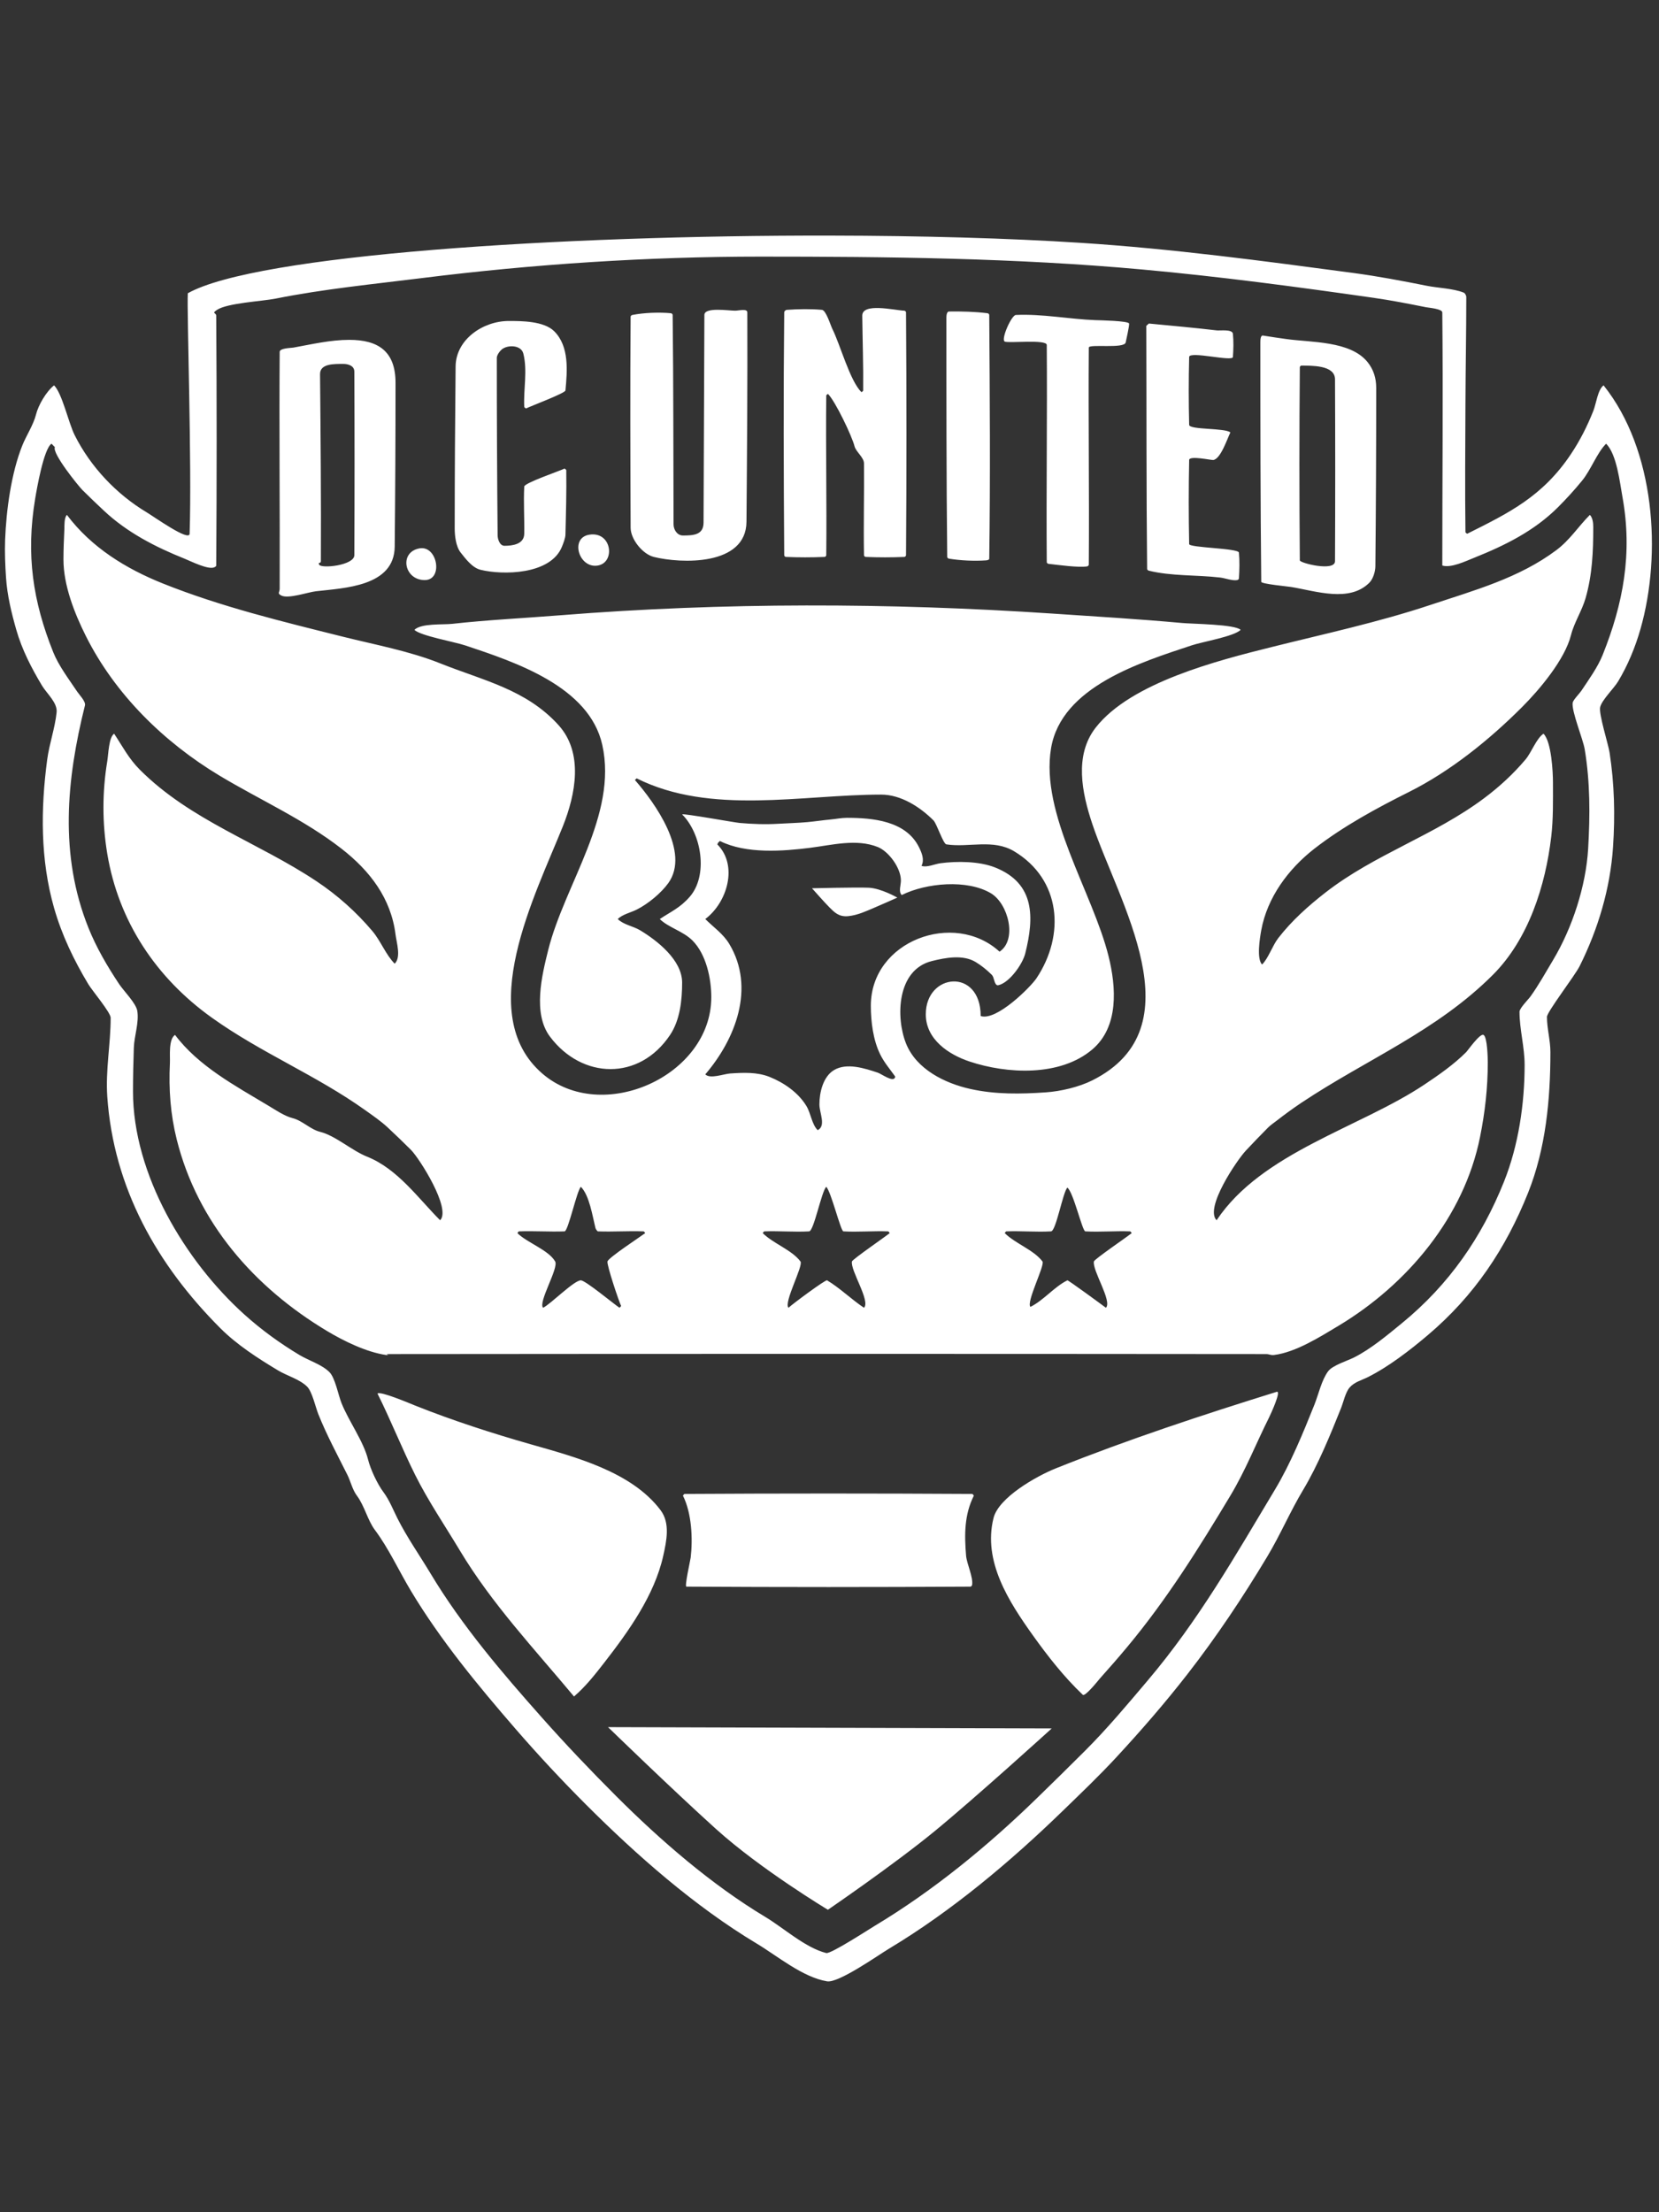 <?xml version="1.0" encoding="UTF-8" standalone="no"?>
<!DOCTYPE svg PUBLIC "-//W3C//DTD SVG 1.1//EN" "http://www.w3.org/Graphics/SVG/1.1/DTD/svg11.dtd">
<!-- Created with Vectornator (http://vectornator.io/) -->
<svg height="100%" stroke-miterlimit="10" style="fill-rule:nonzero;clip-rule:evenodd;stroke-linecap:round;stroke-linejoin:round;" version="1.1" viewBox="0 0 750 1000" width="100%" xml:space="preserve" xmlns="http://www.w3.org/2000/svg" xmlns:vectornator="http://vectornator.io" xmlns:xlink="http://www.w3.org/1999/xlink">
<rect x="0" y="0" width="750" height="1000" fill="#333333" stroke="none"/>
<defs/>
<g id="Layer-1" vectornator:layerName="Layer 1">
<path d="" fill="none" opacity="1" stroke="#002f87" stroke-linecap="butt" stroke-linejoin="miter" stroke-width="1"/>
<path d="M375.562 106.5C253.021 106.283 115.768 115.214 84.906 132.562C84.425 140.798 86.785 210.258 85.719 241.281C85.592 244.979 69.619 233.578 66.312 231.594C52.597 223.364 40.91 211.007 33.75 196.688C30.939 191.066 28.146 177.896 24.438 174.188C20.866 177.045 17.35 183.099 16.281 187.375C15.105 192.08 11.849 196.955 10.094 201.344C5.049 213.956 2.823 230.731 2.312 244C2.102 249.482 2.352 255.559 2.719 261.062C3.256 269.123 5.167 276.989 7.375 284.719C9.938 293.69 14.254 302.027 19 309.938C21.152 313.524 26.026 317.643 25.594 321.969C24.883 329.08 22.296 336.172 21.344 343.312C18.361 365.682 18.206 388.597 24.438 410.406C27.96 422.734 33.387 433.989 39.938 444.906C41.629 447.725 50.031 457.712 50.031 460.062C50.031 471.821 47.671 483.692 48.5 495.719C51.342 536.921 70.945 571.727 99.688 600.469C107.112 607.893 116.703 614.078 125.688 619.469C129.832 621.956 135.475 623.444 138.875 626.844C141.118 629.086 142.656 636.123 143.906 639.25C147.729 648.807 152.569 657.733 157.094 666.781C158.478 669.549 159.298 673.366 161.344 676.094C164.784 680.681 166.177 687.195 169.5 691.625C175.687 699.875 180.36 710.12 185.781 719.156C199.133 741.409 216.159 762.018 233.125 781.594C243.292 793.325 253.934 804.746 264.906 815.719C287.848 838.661 314.066 861.746 342.094 878.562C351.536 884.228 362.814 893.776 373.906 895.625C379.102 896.491 396.996 883.815 401.844 880.906C430.333 863.813 456.847 841.476 480.594 818.438C488.73 810.544 496.923 802.725 504.625 794.406C515.84 782.294 526.676 769.813 536.812 756.781C550.064 739.744 561.835 722.077 572.906 703.625C578.855 693.71 583.225 683.312 589.188 673.375C595.825 662.312 601.425 648.593 606.25 636.531C607.321 633.854 608.249 629.407 610.125 627.219C612.283 624.701 615.545 623.93 618.281 622.562C627.754 617.826 637.365 610.393 645.438 603.562C666.583 585.67 680.749 564.347 690.812 539.188C698.84 519.118 700.906 496.929 700.906 475.562C700.906 470.233 699.344 464.951 699.344 459.656C699.344 457.434 711.963 441.042 714.094 436.781C722.439 420.091 727.966 401.666 729.219 382.875C730.181 368.439 729.854 354.473 727.656 340.188C727.067 336.36 722.663 322.6 723.406 319.625C724.233 316.32 729.599 311.22 731.531 308C735.925 300.677 739.279 292.554 741.625 284.344C751.316 250.425 748.269 203.351 724.938 174.188C722.292 176.171 721.626 182.451 720.281 185.812C717.496 192.775 714.325 199.059 710.219 205.219C697.34 224.538 681.926 231.959 663.281 241.281C663.023 241.023 662.505 240.866 662.5 240.5C662.245 221.108 662.429 201.706 662.5 182.312C662.559 166.28 662.875 150.252 662.875 134.219C662.875 133.624 662.333 132.527 661.719 132.281C656.874 130.343 650.198 130.221 645.031 129.188C634.002 126.982 622.86 124.865 611.688 123.375C570.728 117.914 530.018 112.446 488.719 109.781C455.629 107.646 416.41 106.572 375.562 106.5ZM343.656 116C401.141 116 458.975 116.603 516.281 121.812C551.43 125.008 586.131 129.644 621 134.625C628.898 135.753 636.822 137.308 644.656 138.875C645.798 139.103 652.015 139.592 652.031 141.219C652.415 179.358 652.031 217.484 652.031 255.625C655.867 256.904 662.681 253.634 666.375 252.156C680.206 246.624 693.539 240.086 704.375 229.25C708.186 225.439 711.834 221.425 715.25 217.25C719.23 212.386 721.954 204.702 726.094 200.562C730.917 205.386 732.274 218.023 733.469 224.594C738.129 250.226 733.767 272.958 724.562 295.969C722.302 301.621 718.237 307.238 714.875 312.281C714.076 313.479 711.15 316.42 710.969 317.688C710.422 321.514 715.644 334.081 716.406 338.656C718.896 353.594 718.857 368.527 717.969 383.625C716.975 400.524 710.808 419.487 702.062 434.062C698.78 439.533 695.693 445.13 691.969 450.344C690.966 451.748 686.938 455.75 686.938 457.344C686.937 465.267 689.25 473.316 689.25 481.375C689.25 498.862 686.501 517.716 679.938 534.125C669.899 559.22 655.162 580.632 633.781 598.125C627.218 603.495 619.662 609.856 612.062 613.656C609.077 615.149 602.449 617.161 600.438 619.844C597.475 623.794 596.056 630.375 594.219 634.969C589.114 647.731 583.445 661.591 576.375 673.375C558.348 703.42 541.884 732.418 518.969 759.5C509.817 770.316 500.682 781.256 490.656 791.281C483.351 798.587 475.969 805.828 468.562 813.031C446.623 834.369 421.928 854.656 395.625 870.438C392.714 872.184 375.556 883.35 373.531 882.844C364.093 880.484 354.243 871.477 346 866.531C321.601 851.892 298.464 831.807 278.5 811.844C267.047 800.391 255.883 788.666 245.125 776.562C227.036 756.212 208.772 734.828 194.719 711.406C189.733 703.097 183.9 694.801 179.594 686.188C177.719 682.437 175.969 677.99 173.375 674.531C170.602 670.834 167.502 664.197 166.406 659.812C164.304 651.405 157.676 642.471 154.375 634.219C152.958 630.676 151.506 622.819 148.938 620.25C145.474 616.786 139.611 615.042 135.375 612.5C126.563 607.213 118.19 601.143 110.531 594.25C83.68 570.084 60.125 530.812 60.125 493.406C60.125 486.811 60.284 480.217 60.5 473.625C60.673 468.352 62.938 462.188 62.062 456.938C61.485 453.474 55.93 447.942 53.906 444.906C48.495 436.789 43.52 428.27 39.938 419.312C26.804 386.479 30.002 352.491 38.406 318.875C38.85 317.099 35.827 314.037 34.906 312.656C31.211 307.113 26.528 300.977 24.062 294.812C14.897 271.9 11.653 250.896 15.906 225.375C16.631 221.025 19.76 202.91 23.281 200.562C24.057 201.338 24.037 201.349 24.812 202.125C23.433 204.884 35.538 219.788 37.25 221.5C40.418 224.668 43.675 227.742 46.938 230.812C57.397 240.657 70.262 247.274 83.406 252.531C86.171 253.637 94.259 257.761 96.969 256.406C97.296 256.243 97.748 255.991 97.75 255.625C98.007 218.002 98.007 180.373 97.75 142.75C97.739 141.201 95.462 141.838 98.125 140.062C102.756 136.975 118.545 136.191 124.5 135C146.379 130.624 168.714 128.454 190.844 125.688C241.232 119.389 292.878 116 343.656 116ZM397.562 139.25C393.385 139.097 389.778 139.712 389.812 142.75C389.939 153.999 390.345 165.252 390.219 176.5C390.215 176.866 389.696 177.023 389.438 177.281C384.164 172.008 379.92 155.935 376.25 148.594C375.49 147.074 373.427 140.225 371.594 140.062C366.314 139.593 360.976 139.702 355.688 140.062C355.14 140.1 354.537 140.67 354.531 141.219C354.147 177.807 354.274 214.38 354.531 250.969C354.534 251.334 354.916 251.734 355.281 251.75C361.094 251.997 366.937 251.997 372.75 251.75C373.115 251.734 373.527 251.334 373.531 250.969C373.787 226.922 373.275 202.891 373.531 178.844C373.535 178.478 374.054 178.321 374.312 178.062C377.63 181.38 385.162 197.117 386.312 201.719C386.939 204.226 390.569 206.739 390.594 209.469C390.721 223.302 390.34 237.137 390.594 250.969C390.6 251.334 391.01 251.734 391.375 251.75C397.188 251.997 403 251.997 408.812 251.75C409.178 251.734 409.591 251.334 409.594 250.969C409.851 214.38 409.85 177.808 409.594 141.219C409.591 140.853 409.178 140.453 408.812 140.438C406.482 140.34 401.74 139.403 397.562 139.25ZM324.375 140.031C321.236 140.045 318.445 140.518 318.438 142.375C318.309 173.664 318.191 204.961 318.062 236.25C318.04 241.815 313.497 242.063 308.75 242.062C306.048 242.062 304.509 239.338 304.5 237.031C304.373 205.484 304.478 173.92 304.094 142.375C304.089 142.009 303.676 141.63 303.312 141.594C298.149 141.077 291.037 141.343 285.875 142.375C285.516 142.447 285.097 142.791 285.094 143.156C284.837 174.961 284.967 206.757 285.094 238.562C285.115 243.861 290.587 250.506 295.562 251.75C307.746 254.796 337.308 255.974 337.469 235.844C337.721 204.297 337.972 172.766 337.844 141.219C337.836 139.39 334.234 140.403 332.406 140.438C331.005 140.464 327.514 140.017 324.375 140.031ZM429 140.812C428.055 140.826 427.844 142.509 427.844 143.531C427.844 179.604 427.834 215.679 428.219 251.75C428.223 252.116 428.639 252.471 429 252.531C434.12 253.385 440.515 253.682 445.688 253.312C446.264 253.271 447.211 253.109 447.219 252.531C447.732 215.816 447.476 179.093 447.219 142.375C447.216 142.009 446.8 141.639 446.438 141.594C440.732 140.881 434.802 140.731 429 140.812ZM459.25 142.375C457.242 142.468 452.374 153.484 454.219 154.406C455.913 155.253 473.198 153.269 473.219 155.938C473.475 188.648 472.962 221.384 473.219 254.094C473.222 254.459 473.636 254.835 474 254.875C478.077 255.328 487.606 256.67 491.438 256.031C491.798 255.971 492.216 255.616 492.219 255.25C492.475 222.54 491.962 189.835 492.219 157.125C492.233 155.35 508.341 157.796 508.906 154.781C508.941 154.597 510.656 147.014 510.438 146.25C510.083 145.009 496.986 144.781 495.312 144.719C483.299 144.274 471.26 141.819 459.25 142.375ZM230 145.094C218.473 145.094 206.094 153.358 205.969 165.656C205.721 190.092 205.562 214.532 205.562 238.969C205.562 242.115 206.087 247.069 208.281 249.812C210.468 252.546 213.446 256.619 217.219 257.562C227.011 260.011 248.918 259.955 254.062 247.094C254.641 245.648 255.585 243.277 255.625 241.688C255.87 231.993 256.126 222.291 256 212.594C255.995 212.228 255.477 212.071 255.219 211.812C253.133 212.855 237.085 218.302 237 219.938C236.633 227.039 237.123 234.171 237 241.281C236.917 246.09 231.577 246.719 228.062 246.719C225.909 246.719 224.984 243.685 224.969 242.062C224.715 215.3 224.594 188.545 224.594 161.781C224.594 160.471 225.989 158.64 226.906 157.906C229.55 155.791 235.605 155.887 236.594 159.844C238.538 167.622 236.613 175.867 237 183.875C237.018 184.24 237.523 184.398 237.781 184.656C240.081 183.506 255.509 177.738 255.625 176.5C256.455 167.645 257.415 156.603 250.562 149.75C245.893 145.08 235.643 145.094 230 145.094ZM519.375 146.25C518.038 147.587 518.214 146.868 518.219 148.188C518.347 184.519 518.209 220.858 518.594 257.188C518.598 257.553 519.02 257.88 519.375 257.969C529.418 260.48 541.215 259.845 551.562 261.062C553.922 261.34 557.202 262.641 559.312 262.219C559.671 262.147 560.071 261.834 560.094 261.469C560.336 257.598 560.445 253.675 560.094 249.812C559.908 247.764 537.628 247.644 537.594 245.938C537.34 233.269 537.34 220.606 537.594 207.938C537.636 205.829 547.574 208.043 548.469 207.938C551.819 207.543 554.834 198.27 556.219 195.5C554.074 193.355 537.652 194.393 537.594 192.031C537.342 181.82 537.342 171.586 537.594 161.375C537.664 158.549 557.22 163.623 557.375 161.375C557.615 157.892 557.722 154.38 557.375 150.906C557.155 148.703 551.648 149.538 550 149.344C540.602 148.238 531.14 147.364 519.375 146.25ZM570.969 151.688C569.866 151.502 569.781 153.574 569.781 154.781C569.781 190.854 569.802 226.929 570.188 263C570.198 263.966 582.138 265.075 583.75 265.344C594.981 267.216 610.037 272.432 619.062 263.406C620.765 261.704 621.76 258.303 621.781 256.031C622.034 229.139 622.156 202.237 622.156 175.344C622.156 170.929 620.966 167.074 618.281 163.719C610.494 153.985 592.615 154.847 581.438 153.25C578.347 152.808 574.039 152.204 570.969 151.688ZM588.406 165.25C592.595 165.364 603.501 164.847 603.531 171.469C603.658 198.879 603.659 226.278 603.531 253.688C603.509 258.515 587.636 254.53 587.625 253.312C587.369 224.223 587.369 195.121 587.625 166.031C587.628 165.666 588.041 165.24 588.406 165.25ZM157.875 153.625C149.454 153.626 140.951 155.617 132.656 157.125C131.598 157.317 126.45 157.323 126.438 159.062C126.181 194.746 126.564 230.409 126.438 266.094C126.431 267.836 125.182 268.2 127.219 269.219C130.366 270.792 139.16 267.704 142.75 267.281C155.454 265.787 178.254 265.234 178.438 247.094C178.687 222.4 178.812 197.727 178.812 173.031C178.812 158.646 170.835 153.624 157.875 153.625ZM155.156 164.5C157.087 164.489 160.175 165.17 160.188 167.969C160.315 195.637 160.316 223.3 160.188 250.969C160.166 255.588 145.228 257.143 144.281 255.25C143.607 253.902 145.057 254.938 145.062 253.688C145.191 225.502 144.944 197.31 144.688 169.125C144.644 164.294 151.104 164.524 155.156 164.5ZM30.25 232.75C28.943 234.057 29.165 237.732 29.094 239.344C28.893 243.866 28.688 248.379 28.688 252.906C28.688 264.555 33.63 277.136 38.781 287.438C51.96 313.795 74.111 335.535 99.312 350.656C117.627 361.645 137.409 370.43 154.375 383.625C167.274 393.658 176.768 406.085 178.812 422.438C179.287 426.23 181.401 432.661 178.438 435.625C174.434 431.622 172.093 425.306 168.344 420.875C160.997 412.193 152.573 404.674 143.125 398.375C116.69 380.752 86.22 370.938 63.219 347.938C58.129 342.848 55.331 337.262 51.594 331.656C49.158 333.28 49 341.06 48.5 344.062C46.194 357.899 46.196 372.146 48.5 385.969C53.576 416.423 70.488 441.973 95.812 460.062C118.203 476.055 142.943 486.004 165.25 501.938C168.635 504.355 172.281 506.852 175.312 509.688C178.852 512.998 182.354 516.354 185.781 519.781C189.652 523.652 204.096 546.467 198.969 551.594C189.111 541.736 179.782 528.388 166 522.875C158.871 520.023 151.733 513.386 144.688 511.625C140.294 510.527 136.658 506.532 132.281 505.438C128.652 504.53 124.575 501.751 121.031 499.625C106.248 490.755 89.681 481.887 79.125 467.812C76.095 469.833 76.976 477.325 76.812 480.594C76.225 492.35 77.057 503.727 79.906 515.125C89.28 552.622 114.896 581.894 147.781 601.625C155.425 606.211 165.694 611.238 174.531 612.5C177.664 612.947 172.775 612.097 176.094 612.094C308.231 611.965 440.363 611.965 572.5 612.094C573.756 612.095 574.424 612.697 576 612.5C585.81 611.274 596.798 604.29 605.094 599.312C636.24 580.625 661.88 550.036 669.094 513.969C671.349 502.694 672.594 491.838 672.594 480.219C672.594 478.675 672.424 468.696 670.656 467.812C669.044 467.006 663.516 474.922 662.875 475.562C657.236 481.201 650.494 485.9 643.875 490.312C614.624 509.813 570.459 520.905 550 551.594C544.447 546.041 559.286 524.309 563.188 520.156C566.506 516.624 569.854 513.114 573.281 509.688C574.452 508.517 575.849 507.61 577.156 506.594C580.802 503.758 584.564 500.999 588.406 498.438C617.843 478.813 649.347 466.215 674.906 440.656C691.062 424.5 698.685 400.284 701.281 378.219C702.233 370.125 702.063 361.931 702.062 353.781C702.062 349.107 701.412 335.287 697.781 331.656C694.565 333.8 692.357 340.12 689.656 343.312C684.078 349.906 677.919 355.584 671.031 360.75C648.429 377.701 621.541 386.093 599.281 403.406C591.453 409.495 584.038 416.126 577.938 423.969C575.226 427.455 573.453 433.11 570.562 436C567.99 433.428 569.576 423.864 570.188 420.5C572.885 405.664 582.471 392.762 594.219 383.625C607.294 373.455 622.531 365.219 636.906 358.031C655.768 348.6 673.27 334.449 688.094 319.625C695.85 311.868 707.435 298.197 710.219 287.062C711.621 281.452 715.187 276.063 716.812 270.375C719.852 259.737 720.281 249.368 720.281 238.188C720.281 236.441 720.017 234.017 718.75 232.75C713.498 238.002 709.754 244.059 703.625 248.656C686.678 261.366 666.403 266.866 646.594 273.469C623.251 281.25 598.747 286.524 574.844 292.5C550.903 298.485 511.238 308.462 495.312 328.938C485.568 341.466 489.115 358.376 493.781 372.375C505.538 407.644 541.518 464.507 493.781 488.375C487.758 491.386 479.513 493.319 472.812 493.781C461.358 494.571 449.999 494.764 438.688 492.25C427.155 489.687 414.264 483.364 409.594 471.688C404.95 460.079 405.315 438.421 421.25 434.438C427.3 432.925 435.26 431.381 441.031 434.844C443.626 436.401 446.244 438.526 448.375 440.656C449.508 441.789 449.368 444.637 450.719 445.312C450.95 445.428 451.249 445.375 451.5 445.312C456.376 444.093 462.266 435.905 463.5 430.969C467.565 414.708 467.942 399.358 449.938 392.156C442.661 389.246 432.513 389.234 425.125 390.219C422.525 390.565 419.115 392.247 416.594 391.406C418.008 388.578 416.743 385.549 415.406 382.875C409.464 370.99 394.416 369.687 382.844 369.688C380.374 369.688 377.929 370.214 375.469 370.438C371.959 370.757 368.515 371.305 365 371.625C360.615 372.024 356.208 372.109 351.812 372.375C345.959 372.73 340.196 372.509 334.344 372C332.13 371.808 308.895 367.605 308.375 368.125C317.234 376.984 320.198 395.704 311.844 405.344C307.484 410.374 303.441 411.998 298.281 415.438C302.093 419.249 308.793 420.887 313.031 425.125C319.275 431.369 321.562 442.374 321.562 450.75C321.562 486.446 272.034 508.571 245.125 485.25C214.138 458.394 241.953 404.774 254.438 373.562C260.263 358.999 263.86 340.337 252.5 327.781C237.883 311.626 218.451 307.637 198.969 299.844C185.098 294.296 169.649 291.467 155.156 287.844C127.672 280.973 99.973 274.295 73.688 263.781C56.879 257.058 41.258 247.428 30.25 232.75ZM325.438 380.156C337.368 386.121 354.083 384.759 366.156 383.25C376.074 382.01 387.155 379.012 396.812 382.875C401.759 384.853 407.281 392.344 407.281 398C407.281 400.202 406.099 403.037 407.656 404.594C418.723 399.061 437.346 397.42 448 403.812C455.843 408.518 459.966 424.794 451.875 430.188C431.348 411.371 393.688 425.268 393.688 454.625C393.687 461.783 394.72 470.221 397.969 476.719C399.801 480.384 402.225 483.165 404.562 486.438C404.713 486.648 404.678 486.956 404.562 487.188C403.553 489.207 398.467 485.426 396.812 484.875C390.938 482.917 382.792 480.262 377.031 483.719C372.07 486.695 370.438 493.907 370.438 499.219C370.437 503.096 373.562 508.922 369.656 510.875C366.984 508.202 366.589 503.326 364.594 500C360.955 493.936 354.428 489.409 347.938 486.812C342.265 484.543 336.042 484.853 330.094 485.25C327.221 485.442 321.042 487.854 318.844 485.656C332.423 469.814 341.619 446.574 329.688 426.688C326.926 422.085 322.578 419.172 318.844 415.438C328.779 407.986 333.786 391.192 324.281 381.688C324.833 380.585 324.457 381.136 325.438 380.156ZM262.594 536.469C266.472 540.347 267.877 549.85 269.188 555.094C269.272 555.433 269.954 556.611 270.344 556.625C277.192 556.874 284.058 556.376 290.906 556.625C291.272 556.638 291.429 557.148 291.688 557.406C289.35 559.159 275.053 568.508 274.625 570.219C274.236 571.775 279.791 588.333 280.812 590.375C280.425 590.763 280.45 590.768 280.062 591.156C277.451 589.415 264.612 578.75 262.594 578.75C259.531 578.75 249.04 589.402 245.531 591.156C243.14 588.765 252.673 573.202 250.969 570.219C247.998 565.019 238.232 561.732 233.906 557.406C234.165 557.148 234.291 556.638 234.656 556.625C241.504 556.376 248.371 556.874 255.219 556.625C256.878 556.565 260.75 538.313 262.594 536.469ZM373.531 536.469C375.733 538.67 380.06 556.558 381.281 556.625C387.994 556.991 394.75 556.376 401.469 556.625C401.834 556.639 401.96 557.148 402.219 557.406C400.333 558.977 385.345 569.276 385.156 570.219C384.352 574.239 393.625 588.125 390.594 591.156C384.905 587.364 379.722 582.239 373.906 578.75C373.209 578.331 357.887 589.738 356.469 591.156C354.15 588.838 363.304 572.124 361.875 570.219C357.956 564.994 349.528 562.122 344.812 557.406C345.071 557.148 345.228 556.639 345.594 556.625C352.312 556.376 359.068 556.991 365.781 556.625C367.947 556.507 371.349 538.651 373.531 536.469ZM482.531 536.844C485.29 538.913 489.277 556.55 490.656 556.625C497.369 556.991 504.125 556.376 510.844 556.625C511.209 556.639 511.366 557.148 511.625 557.406C509.673 559.033 494.736 569.196 494.531 570.219C493.726 574.246 502.916 588.209 499.969 591.156C498.18 589.814 482.874 578.578 482.531 578.75C476.485 581.773 471.899 587.722 465.844 590.75C463.791 588.697 472.499 571.843 471.281 570.219C467.384 565.022 458.918 562.106 454.219 557.406C454.477 557.148 454.603 556.639 454.969 556.625C461.687 556.376 468.443 556.991 475.156 556.625C477.411 556.502 480.499 538.876 482.531 536.844ZM266.469 241.688C257.427 243.07 261.728 257.192 270.344 255.625C278.3 254.178 276.594 240.14 266.469 241.688ZM189.688 247.875C180.317 249.509 182.614 262.219 192 262.219C200.494 262.219 197.793 246.462 189.688 247.875ZM364.406 273.688C327.293 273.759 290.171 275.174 253.281 278.125C236.989 279.428 220.651 280.195 204.406 282C200.22 282.465 190.391 281.672 187.344 284.719C190.013 287.388 205.507 290.148 210.219 291.719C232.978 299.305 266.417 310.328 272.281 336.719C279.315 368.372 255.251 399.779 247.844 429.406C244.978 440.871 240.756 458.102 248.625 468.594C263.079 487.865 289.003 488.714 302.938 467.812C307.464 461.023 308.375 452.013 308.375 444.156C308.375 433.931 297.001 425.094 289.344 420.5C286.2 418.614 281.875 418.031 279.281 415.438C281.389 413.329 285.106 412.541 287.812 411.188C292.99 408.599 298.947 403.649 302.156 399.156C312.132 385.19 295.979 362.819 287.031 352.594C287.419 352.206 287.425 352.232 287.812 351.844C321.358 368.616 362.644 359.188 398.344 359.188C407.315 359.188 415.968 364.812 422 370.844C423.51 372.354 426.379 381.462 427.844 381.688C437.953 383.243 448.95 379.101 458.469 384.812C479.605 397.494 481.676 422.548 468.562 442.219C465.996 446.068 450.518 461.673 443.344 459.281C443.344 437.393 418.531 439.752 418.531 458.5C418.531 469.812 428.79 476.669 438.312 479.844C455.286 485.501 479.208 486.738 493.781 474.406C505.87 464.178 504.663 446.276 501.125 432.125C493.946 403.409 470.217 367.885 475.156 338.25C479.812 310.313 515.982 299.308 538.75 291.719C543.637 290.09 557.883 287.71 560.875 284.719C558.345 282.189 539.156 282.048 534.5 281.625C514.872 279.841 495.205 278.655 475.531 277.344C438.621 274.883 401.52 273.616 364.406 273.688ZM392.719 401.281C387.118 401.036 367.094 401.531 367.094 401.531C367.094 401.531 373.009 408.237 375.094 410.281C377.179 412.325 379.198 414.575 383.531 414.125C387.865 413.675 391.826 411.748 394.688 410.562C397.549 409.377 405.656 405.75 405.656 405.75C405.656 405.75 398.32 401.527 392.719 401.281ZM577.156 629.156C543.69 639.57 509.977 650.684 477.469 663.688C468.341 667.338 451.458 676.981 449.156 686.188C444.261 705.77 456.066 724.004 467 739.312C473.705 748.699 481.128 758.162 489.5 766.094C490.586 767.122 496.876 759.135 497.25 758.719C501.484 754.014 505.636 749.237 509.688 744.375C527.527 722.967 541.974 699.835 556.219 676.094C563.166 664.515 567.705 652.777 573.688 640.812C574.553 639.082 579.418 628.453 577.156 629.156ZM170.656 629.938C176.618 641.861 181.781 654.905 187.719 666.781C193.573 678.491 201.146 689.639 207.906 700.906C222.348 724.975 241.642 745.445 259.5 766.875C264.672 762.442 268.894 757.078 273.062 751.719C284.125 737.495 295.87 721.13 299.844 703.25C301.31 696.653 303.072 688.575 298.656 682.688C285.522 665.176 259.82 658.556 239.719 652.812C222.412 647.868 204.468 642.075 187.719 635.375C185.081 634.32 171.894 628.699 170.656 629.938ZM309.531 675.312C309.166 675.315 309.009 675.835 308.75 676.094C312.744 684.083 313.238 695.634 312.25 704.031C312.098 705.322 309.376 717.213 310.312 717.219C353.108 717.476 395.892 717.476 438.688 717.219C439.053 717.217 439.409 716.798 439.469 716.438C440.043 712.992 437.05 706.854 436.75 703.25C435.957 693.74 435.918 684.757 440.25 676.094C439.991 675.835 439.835 675.315 439.469 675.312C396.156 675.055 352.844 675.055 309.531 675.312ZM274.875 780.719C274.875 780.719 303.242 808.292 323.594 826.688C343.946 845.083 374.281 863.281 374.281 863.281C374.281 863.281 404.034 842.951 422.625 827.688C441.216 812.423 475.469 781.312 475.469 781.312L274.875 780.719Z" fill="#FFFFFF" fill-rule="nonzero" opacity="1" stroke="none"/>
</g>
</svg>
